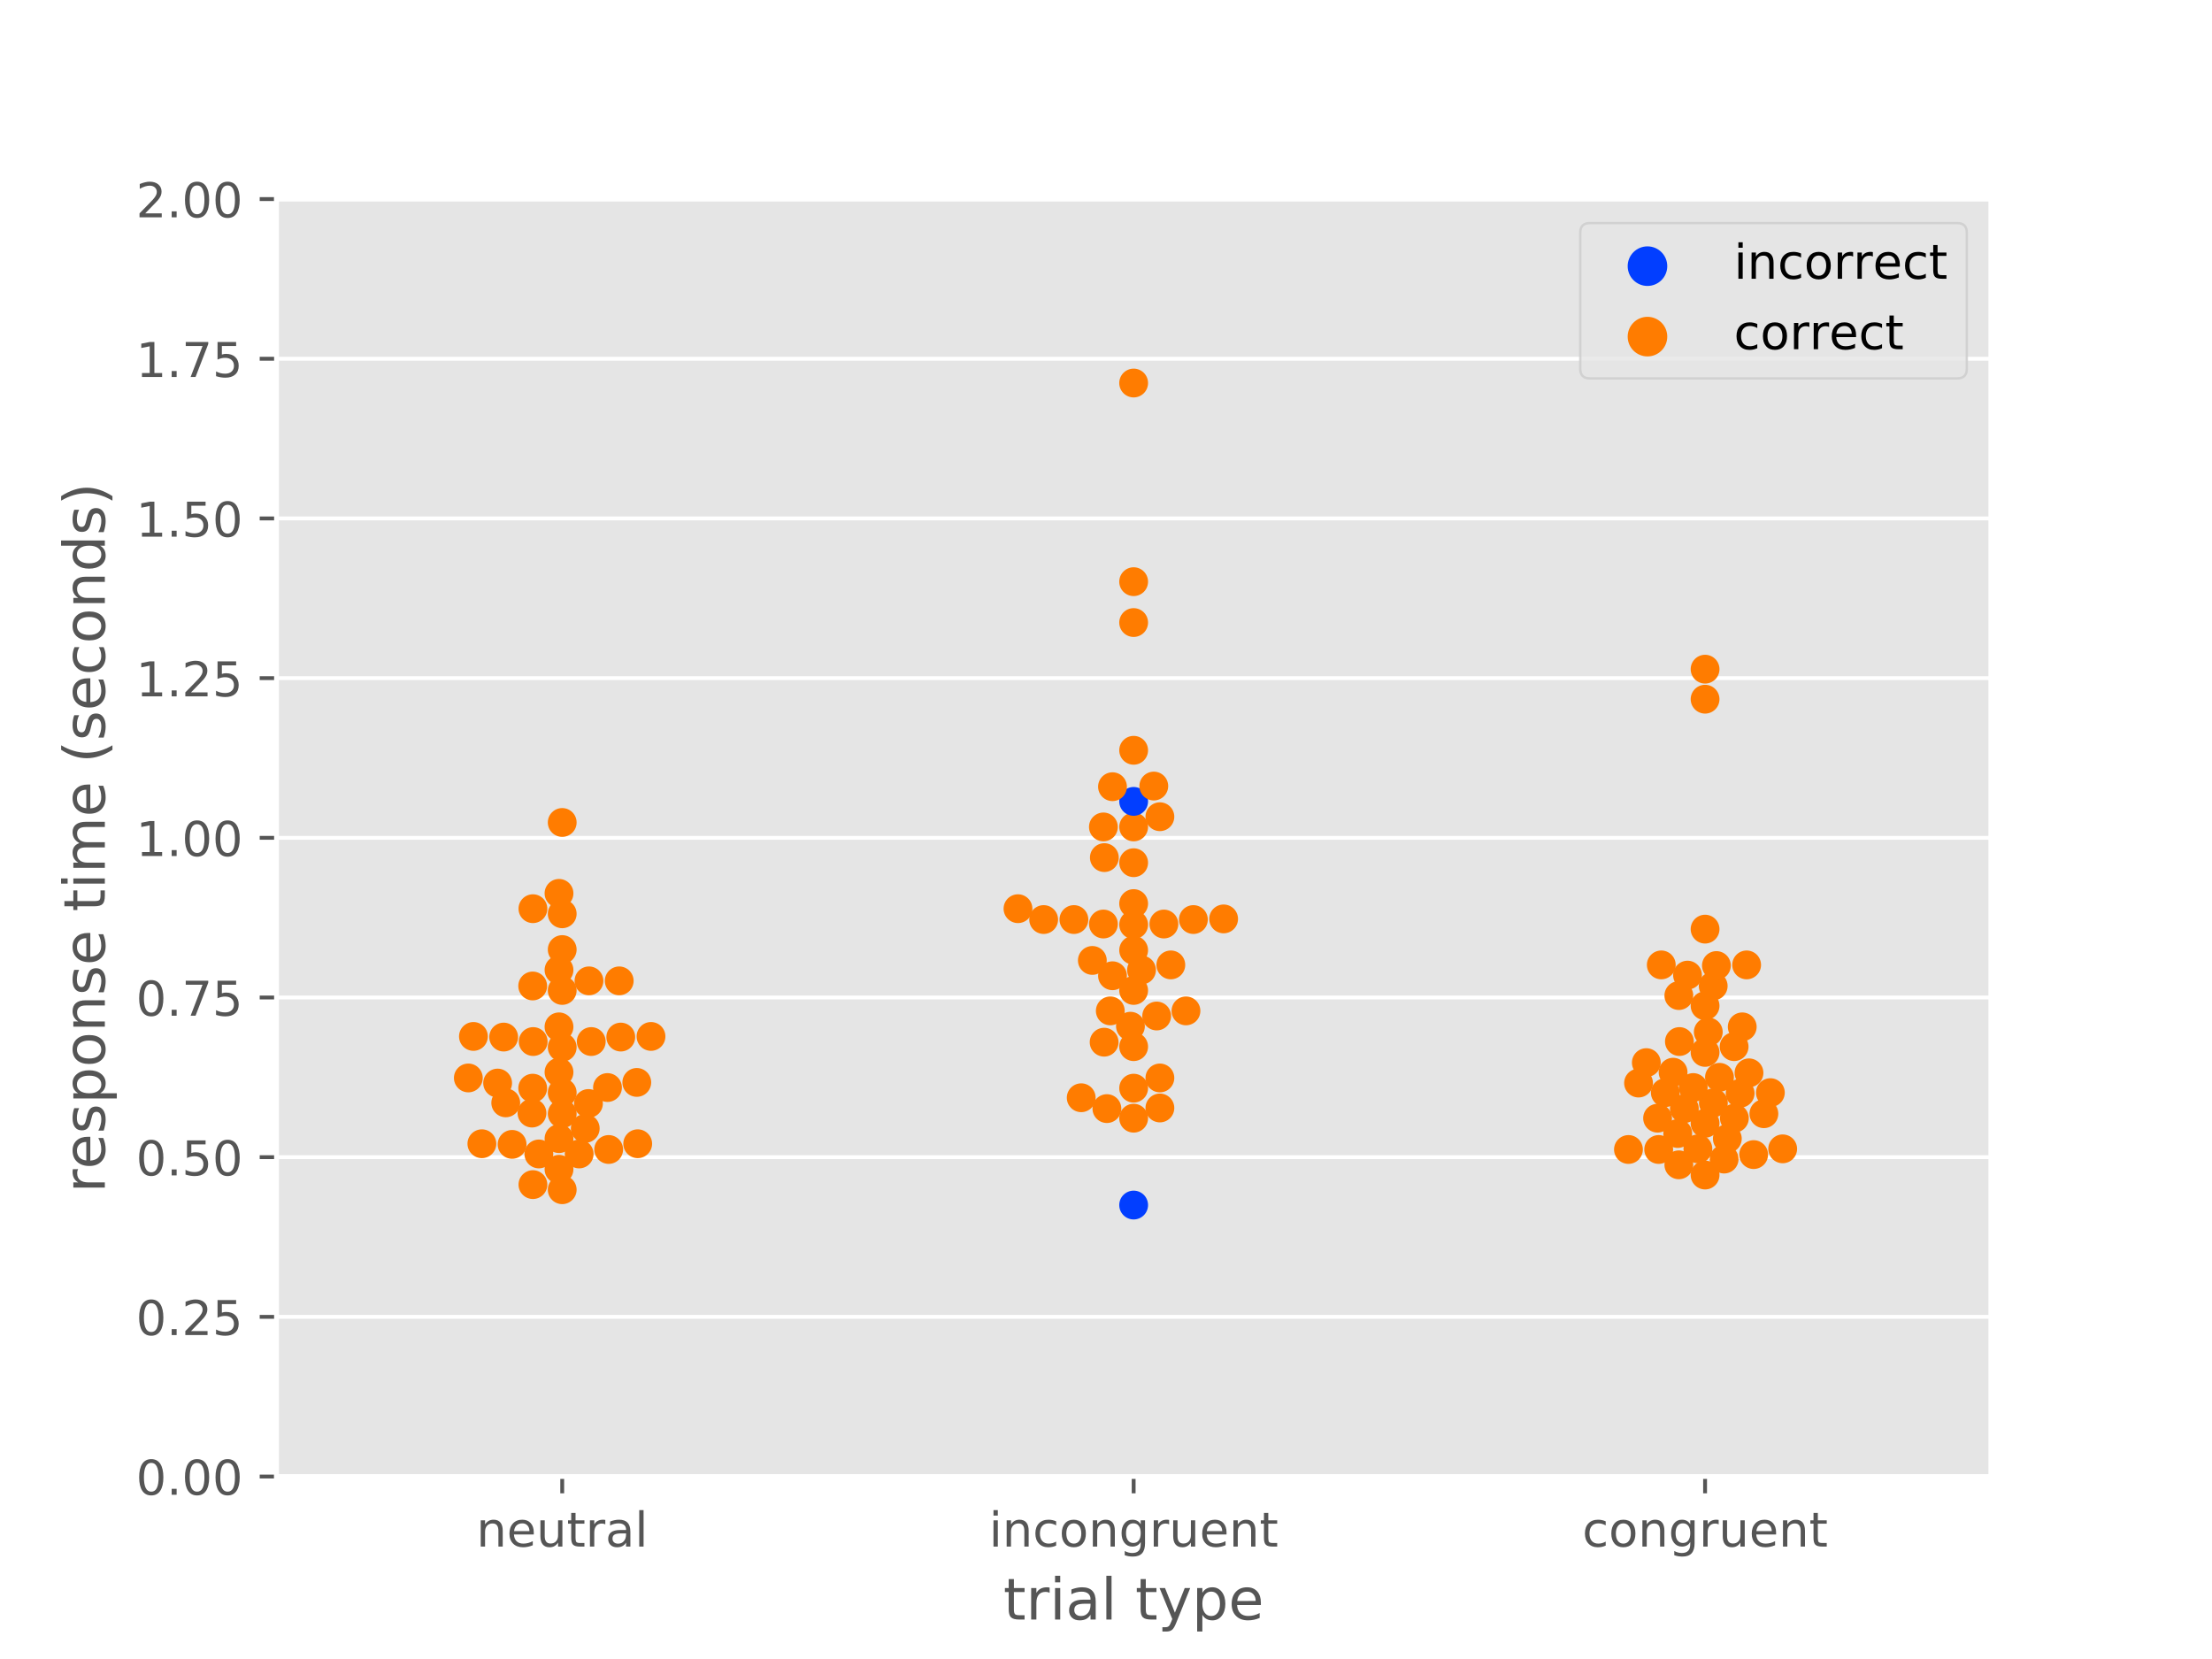 <?xml version="1.0" encoding="utf-8" standalone="no"?>
<!DOCTYPE svg PUBLIC "-//W3C//DTD SVG 1.1//EN"
  "http://www.w3.org/Graphics/SVG/1.1/DTD/svg11.dtd">
<!-- Created with matplotlib (https://matplotlib.org/) -->
<svg height="345.6pt" version="1.1" viewBox="0 0 460.8 345.6" width="460.8pt" xmlns="http://www.w3.org/2000/svg" xmlns:xlink="http://www.w3.org/1999/xlink">
 <defs>
  <style type="text/css">
*{stroke-linecap:butt;stroke-linejoin:round;}
  </style>
 </defs>
 <g id="figure_1">
  <g id="patch_1">
   <path d="M 0 345.6 
L 460.8 345.6 
L 460.8 0 
L 0 0 
z
" style="fill:#ffffff;"/>
  </g>
  <g id="axes_1">
   <g id="patch_2">
    <path d="M 57.6 307.584 
L 414.72 307.584 
L 414.72 41.472 
L 57.6 41.472 
z
" style="fill:#e5e5e5;"/>
   </g>
   <g id="matplotlib.axis_1">
    <g id="xtick_1">
     <g id="line2d_1">
      <defs>
       <path d="M 0 0 
L 0 3.5 
" id="mdfdc41e3e6" style="stroke:#555555;stroke-width:0.8;"/>
      </defs>
      <g>
       <use style="fill:#555555;stroke:#555555;stroke-width:0.8;" x="117.12" xlink:href="#mdfdc41e3e6" y="307.584"/>
      </g>
     </g>
     <g id="text_1">
      <!-- neutral -->
      <defs>
       <path d="M 54.891 33.016 
L 54.891 0 
L 45.906 0 
L 45.906 32.719 
Q 45.906 40.484 42.875 44.328 
Q 39.844 48.188 33.797 48.188 
Q 26.516 48.188 22.312 43.547 
Q 18.109 38.922 18.109 30.906 
L 18.109 0 
L 9.078 0 
L 9.078 54.688 
L 18.109 54.688 
L 18.109 46.188 
Q 21.344 51.125 25.703 53.562 
Q 30.078 56 35.797 56 
Q 45.219 56 50.047 50.172 
Q 54.891 44.344 54.891 33.016 
z
" id="DejaVuSans-110"/>
       <path d="M 56.203 29.594 
L 56.203 25.203 
L 14.891 25.203 
Q 15.484 15.922 20.484 11.062 
Q 25.484 6.203 34.422 6.203 
Q 39.594 6.203 44.453 7.469 
Q 49.312 8.734 54.109 11.281 
L 54.109 2.781 
Q 49.266 0.734 44.188 -0.344 
Q 39.109 -1.422 33.891 -1.422 
Q 20.797 -1.422 13.156 6.188 
Q 5.516 13.812 5.516 26.812 
Q 5.516 40.234 12.766 48.109 
Q 20.016 56 32.328 56 
Q 43.359 56 49.781 48.891 
Q 56.203 41.797 56.203 29.594 
z
M 47.219 32.234 
Q 47.125 39.594 43.094 43.984 
Q 39.062 48.391 32.422 48.391 
Q 24.906 48.391 20.391 44.141 
Q 15.875 39.891 15.188 32.172 
z
" id="DejaVuSans-101"/>
       <path d="M 8.5 21.578 
L 8.5 54.688 
L 17.484 54.688 
L 17.484 21.922 
Q 17.484 14.156 20.5 10.266 
Q 23.531 6.391 29.594 6.391 
Q 36.859 6.391 41.078 11.031 
Q 45.312 15.672 45.312 23.688 
L 45.312 54.688 
L 54.297 54.688 
L 54.297 0 
L 45.312 0 
L 45.312 8.406 
Q 42.047 3.422 37.719 1 
Q 33.406 -1.422 27.688 -1.422 
Q 18.266 -1.422 13.375 4.438 
Q 8.5 10.297 8.5 21.578 
z
M 31.109 56 
z
" id="DejaVuSans-117"/>
       <path d="M 18.312 70.219 
L 18.312 54.688 
L 36.812 54.688 
L 36.812 47.703 
L 18.312 47.703 
L 18.312 18.016 
Q 18.312 11.328 20.141 9.422 
Q 21.969 7.516 27.594 7.516 
L 36.812 7.516 
L 36.812 0 
L 27.594 0 
Q 17.188 0 13.234 3.875 
Q 9.281 7.766 9.281 18.016 
L 9.281 47.703 
L 2.688 47.703 
L 2.688 54.688 
L 9.281 54.688 
L 9.281 70.219 
z
" id="DejaVuSans-116"/>
       <path d="M 41.109 46.297 
Q 39.594 47.172 37.812 47.578 
Q 36.031 48 33.891 48 
Q 26.266 48 22.188 43.047 
Q 18.109 38.094 18.109 28.812 
L 18.109 0 
L 9.078 0 
L 9.078 54.688 
L 18.109 54.688 
L 18.109 46.188 
Q 20.953 51.172 25.484 53.578 
Q 30.031 56 36.531 56 
Q 37.453 56 38.578 55.875 
Q 39.703 55.766 41.062 55.516 
z
" id="DejaVuSans-114"/>
       <path d="M 34.281 27.484 
Q 23.391 27.484 19.188 25 
Q 14.984 22.516 14.984 16.5 
Q 14.984 11.719 18.141 8.906 
Q 21.297 6.109 26.703 6.109 
Q 34.188 6.109 38.703 11.406 
Q 43.219 16.703 43.219 25.484 
L 43.219 27.484 
z
M 52.203 31.203 
L 52.203 0 
L 43.219 0 
L 43.219 8.297 
Q 40.141 3.328 35.547 0.953 
Q 30.953 -1.422 24.312 -1.422 
Q 15.922 -1.422 10.953 3.297 
Q 6 8.016 6 15.922 
Q 6 25.141 12.172 29.828 
Q 18.359 34.516 30.609 34.516 
L 43.219 34.516 
L 43.219 35.406 
Q 43.219 41.609 39.141 45 
Q 35.062 48.391 27.688 48.391 
Q 23 48.391 18.547 47.266 
Q 14.109 46.141 10.016 43.891 
L 10.016 52.203 
Q 14.938 54.109 19.578 55.047 
Q 24.219 56 28.609 56 
Q 40.484 56 46.344 49.844 
Q 52.203 43.703 52.203 31.203 
z
" id="DejaVuSans-97"/>
       <path d="M 9.422 75.984 
L 18.406 75.984 
L 18.406 0 
L 9.422 0 
z
" id="DejaVuSans-108"/>
      </defs>
      <g style="fill:#555555;" transform="translate(99.237 322.182)scale(0.1 -0.1)">
       <use xlink:href="#DejaVuSans-110"/>
       <use x="63.379" xlink:href="#DejaVuSans-101"/>
       <use x="124.902" xlink:href="#DejaVuSans-117"/>
       <use x="188.281" xlink:href="#DejaVuSans-116"/>
       <use x="227.49" xlink:href="#DejaVuSans-114"/>
       <use x="268.604" xlink:href="#DejaVuSans-97"/>
       <use x="329.883" xlink:href="#DejaVuSans-108"/>
      </g>
     </g>
    </g>
    <g id="xtick_2">
     <g id="line2d_2">
      <g>
       <use style="fill:#555555;stroke:#555555;stroke-width:0.8;" x="236.16" xlink:href="#mdfdc41e3e6" y="307.584"/>
      </g>
     </g>
     <g id="text_2">
      <!-- incongruent -->
      <defs>
       <path d="M 9.422 54.688 
L 18.406 54.688 
L 18.406 0 
L 9.422 0 
z
M 9.422 75.984 
L 18.406 75.984 
L 18.406 64.594 
L 9.422 64.594 
z
" id="DejaVuSans-105"/>
       <path d="M 48.781 52.594 
L 48.781 44.188 
Q 44.969 46.297 41.141 47.344 
Q 37.312 48.391 33.406 48.391 
Q 24.656 48.391 19.812 42.844 
Q 14.984 37.312 14.984 27.297 
Q 14.984 17.281 19.812 11.734 
Q 24.656 6.203 33.406 6.203 
Q 37.312 6.203 41.141 7.25 
Q 44.969 8.297 48.781 10.406 
L 48.781 2.094 
Q 45.016 0.344 40.984 -0.531 
Q 36.969 -1.422 32.422 -1.422 
Q 20.062 -1.422 12.781 6.344 
Q 5.516 14.109 5.516 27.297 
Q 5.516 40.672 12.859 48.328 
Q 20.219 56 33.016 56 
Q 37.156 56 41.109 55.141 
Q 45.062 54.297 48.781 52.594 
z
" id="DejaVuSans-99"/>
       <path d="M 30.609 48.391 
Q 23.391 48.391 19.188 42.75 
Q 14.984 37.109 14.984 27.297 
Q 14.984 17.484 19.156 11.844 
Q 23.344 6.203 30.609 6.203 
Q 37.797 6.203 41.984 11.859 
Q 46.188 17.531 46.188 27.297 
Q 46.188 37.016 41.984 42.703 
Q 37.797 48.391 30.609 48.391 
z
M 30.609 56 
Q 42.328 56 49.016 48.375 
Q 55.719 40.766 55.719 27.297 
Q 55.719 13.875 49.016 6.219 
Q 42.328 -1.422 30.609 -1.422 
Q 18.844 -1.422 12.172 6.219 
Q 5.516 13.875 5.516 27.297 
Q 5.516 40.766 12.172 48.375 
Q 18.844 56 30.609 56 
z
" id="DejaVuSans-111"/>
       <path d="M 45.406 27.984 
Q 45.406 37.75 41.375 43.109 
Q 37.359 48.484 30.078 48.484 
Q 22.859 48.484 18.828 43.109 
Q 14.797 37.75 14.797 27.984 
Q 14.797 18.266 18.828 12.891 
Q 22.859 7.516 30.078 7.516 
Q 37.359 7.516 41.375 12.891 
Q 45.406 18.266 45.406 27.984 
z
M 54.391 6.781 
Q 54.391 -7.172 48.188 -13.984 
Q 42 -20.797 29.203 -20.797 
Q 24.469 -20.797 20.266 -20.094 
Q 16.062 -19.391 12.109 -17.922 
L 12.109 -9.188 
Q 16.062 -11.328 19.922 -12.344 
Q 23.781 -13.375 27.781 -13.375 
Q 36.625 -13.375 41.016 -8.766 
Q 45.406 -4.156 45.406 5.172 
L 45.406 9.625 
Q 42.625 4.781 38.281 2.391 
Q 33.938 0 27.875 0 
Q 17.828 0 11.672 7.656 
Q 5.516 15.328 5.516 27.984 
Q 5.516 40.672 11.672 48.328 
Q 17.828 56 27.875 56 
Q 33.938 56 38.281 53.609 
Q 42.625 51.219 45.406 46.391 
L 45.406 54.688 
L 54.391 54.688 
z
" id="DejaVuSans-103"/>
      </defs>
      <g style="fill:#555555;" transform="translate(206.021 322.182)scale(0.1 -0.1)">
       <use xlink:href="#DejaVuSans-105"/>
       <use x="27.783" xlink:href="#DejaVuSans-110"/>
       <use x="91.162" xlink:href="#DejaVuSans-99"/>
       <use x="146.143" xlink:href="#DejaVuSans-111"/>
       <use x="207.324" xlink:href="#DejaVuSans-110"/>
       <use x="270.703" xlink:href="#DejaVuSans-103"/>
       <use x="334.18" xlink:href="#DejaVuSans-114"/>
       <use x="375.293" xlink:href="#DejaVuSans-117"/>
       <use x="438.672" xlink:href="#DejaVuSans-101"/>
       <use x="500.195" xlink:href="#DejaVuSans-110"/>
       <use x="563.574" xlink:href="#DejaVuSans-116"/>
      </g>
     </g>
    </g>
    <g id="xtick_3">
     <g id="line2d_3">
      <g>
       <use style="fill:#555555;stroke:#555555;stroke-width:0.8;" x="355.2" xlink:href="#mdfdc41e3e6" y="307.584"/>
      </g>
     </g>
     <g id="text_3">
      <!-- congruent -->
      <g style="fill:#555555;" transform="translate(329.619 322.182)scale(0.1 -0.1)">
       <use xlink:href="#DejaVuSans-99"/>
       <use x="54.98" xlink:href="#DejaVuSans-111"/>
       <use x="116.162" xlink:href="#DejaVuSans-110"/>
       <use x="179.541" xlink:href="#DejaVuSans-103"/>
       <use x="243.018" xlink:href="#DejaVuSans-114"/>
       <use x="284.131" xlink:href="#DejaVuSans-117"/>
       <use x="347.51" xlink:href="#DejaVuSans-101"/>
       <use x="409.033" xlink:href="#DejaVuSans-110"/>
       <use x="472.412" xlink:href="#DejaVuSans-116"/>
      </g>
     </g>
    </g>
    <g id="text_4">
     <!-- trial type -->
     <defs>
      <path id="DejaVuSans-32"/>
      <path d="M 32.172 -5.078 
Q 28.375 -14.844 24.75 -17.812 
Q 21.141 -20.797 15.094 -20.797 
L 7.906 -20.797 
L 7.906 -13.281 
L 13.188 -13.281 
Q 16.891 -13.281 18.938 -11.516 
Q 21 -9.766 23.484 -3.219 
L 25.094 0.875 
L 2.984 54.688 
L 12.5 54.688 
L 29.594 11.922 
L 46.688 54.688 
L 56.203 54.688 
z
" id="DejaVuSans-121"/>
      <path d="M 18.109 8.203 
L 18.109 -20.797 
L 9.078 -20.797 
L 9.078 54.688 
L 18.109 54.688 
L 18.109 46.391 
Q 20.953 51.266 25.266 53.625 
Q 29.594 56 35.594 56 
Q 45.562 56 51.781 48.094 
Q 58.016 40.188 58.016 27.297 
Q 58.016 14.406 51.781 6.484 
Q 45.562 -1.422 35.594 -1.422 
Q 29.594 -1.422 25.266 0.953 
Q 20.953 3.328 18.109 8.203 
z
M 48.688 27.297 
Q 48.688 37.203 44.609 42.844 
Q 40.531 48.484 33.406 48.484 
Q 26.266 48.484 22.188 42.844 
Q 18.109 37.203 18.109 27.297 
Q 18.109 17.391 22.188 11.75 
Q 26.266 6.109 33.406 6.109 
Q 40.531 6.109 44.609 11.75 
Q 48.688 17.391 48.688 27.297 
z
" id="DejaVuSans-112"/>
     </defs>
     <g style="fill:#555555;" transform="translate(209.019 337.38)scale(0.12 -0.12)">
      <use xlink:href="#DejaVuSans-116"/>
      <use x="39.209" xlink:href="#DejaVuSans-114"/>
      <use x="80.322" xlink:href="#DejaVuSans-105"/>
      <use x="108.105" xlink:href="#DejaVuSans-97"/>
      <use x="169.385" xlink:href="#DejaVuSans-108"/>
      <use x="197.168" xlink:href="#DejaVuSans-32"/>
      <use x="228.955" xlink:href="#DejaVuSans-116"/>
      <use x="268.164" xlink:href="#DejaVuSans-121"/>
      <use x="327.344" xlink:href="#DejaVuSans-112"/>
      <use x="390.82" xlink:href="#DejaVuSans-101"/>
     </g>
    </g>
   </g>
   <g id="matplotlib.axis_2">
    <g id="ytick_1">
     <g id="line2d_4">
      <path clip-path="url(#pe35807ce64)" d="M 57.6 307.584 
L 414.72 307.584 
" style="fill:none;stroke:#ffffff;stroke-linecap:square;stroke-width:0.8;"/>
     </g>
     <g id="line2d_5">
      <defs>
       <path d="M 0 0 
L -3.5 0 
" id="mf338bd8362" style="stroke:#555555;stroke-width:0.8;"/>
      </defs>
      <g>
       <use style="fill:#555555;stroke:#555555;stroke-width:0.8;" x="57.6" xlink:href="#mf338bd8362" y="307.584"/>
      </g>
     </g>
     <g id="text_5">
      <!-- 0.00 -->
      <defs>
       <path d="M 31.781 66.406 
Q 24.172 66.406 20.328 58.906 
Q 16.5 51.422 16.5 36.375 
Q 16.5 21.391 20.328 13.891 
Q 24.172 6.391 31.781 6.391 
Q 39.453 6.391 43.281 13.891 
Q 47.125 21.391 47.125 36.375 
Q 47.125 51.422 43.281 58.906 
Q 39.453 66.406 31.781 66.406 
z
M 31.781 74.219 
Q 44.047 74.219 50.516 64.516 
Q 56.984 54.828 56.984 36.375 
Q 56.984 17.969 50.516 8.266 
Q 44.047 -1.422 31.781 -1.422 
Q 19.531 -1.422 13.062 8.266 
Q 6.594 17.969 6.594 36.375 
Q 6.594 54.828 13.062 64.516 
Q 19.531 74.219 31.781 74.219 
z
" id="DejaVuSans-48"/>
       <path d="M 10.688 12.406 
L 21 12.406 
L 21 0 
L 10.688 0 
z
" id="DejaVuSans-46"/>
      </defs>
      <g style="fill:#555555;" transform="translate(28.334 311.383)scale(0.1 -0.1)">
       <use xlink:href="#DejaVuSans-48"/>
       <use x="63.623" xlink:href="#DejaVuSans-46"/>
       <use x="95.41" xlink:href="#DejaVuSans-48"/>
       <use x="159.033" xlink:href="#DejaVuSans-48"/>
      </g>
     </g>
    </g>
    <g id="ytick_2">
     <g id="line2d_6">
      <path clip-path="url(#pe35807ce64)" d="M 57.6 274.32 
L 414.72 274.32 
" style="fill:none;stroke:#ffffff;stroke-linecap:square;stroke-width:0.8;"/>
     </g>
     <g id="line2d_7">
      <g>
       <use style="fill:#555555;stroke:#555555;stroke-width:0.8;" x="57.6" xlink:href="#mf338bd8362" y="274.32"/>
      </g>
     </g>
     <g id="text_6">
      <!-- 0.25 -->
      <defs>
       <path d="M 19.188 8.297 
L 53.609 8.297 
L 53.609 0 
L 7.328 0 
L 7.328 8.297 
Q 12.938 14.109 22.625 23.891 
Q 32.328 33.688 34.812 36.531 
Q 39.547 41.844 41.422 45.531 
Q 43.312 49.219 43.312 52.781 
Q 43.312 58.594 39.234 62.25 
Q 35.156 65.922 28.609 65.922 
Q 23.969 65.922 18.812 64.312 
Q 13.672 62.703 7.812 59.422 
L 7.812 69.391 
Q 13.766 71.781 18.938 73 
Q 24.125 74.219 28.422 74.219 
Q 39.75 74.219 46.484 68.547 
Q 53.219 62.891 53.219 53.422 
Q 53.219 48.922 51.531 44.891 
Q 49.859 40.875 45.406 35.406 
Q 44.188 33.984 37.641 27.219 
Q 31.109 20.453 19.188 8.297 
z
" id="DejaVuSans-50"/>
       <path d="M 10.797 72.906 
L 49.516 72.906 
L 49.516 64.594 
L 19.828 64.594 
L 19.828 46.734 
Q 21.969 47.469 24.109 47.828 
Q 26.266 48.188 28.422 48.188 
Q 40.625 48.188 47.75 41.5 
Q 54.891 34.812 54.891 23.391 
Q 54.891 11.625 47.562 5.094 
Q 40.234 -1.422 26.906 -1.422 
Q 22.312 -1.422 17.547 -0.641 
Q 12.797 0.141 7.719 1.703 
L 7.719 11.625 
Q 12.109 9.234 16.797 8.062 
Q 21.484 6.891 26.703 6.891 
Q 35.156 6.891 40.078 11.328 
Q 45.016 15.766 45.016 23.391 
Q 45.016 31 40.078 35.438 
Q 35.156 39.891 26.703 39.891 
Q 22.75 39.891 18.812 39.016 
Q 14.891 38.141 10.797 36.281 
z
" id="DejaVuSans-53"/>
      </defs>
      <g style="fill:#555555;" transform="translate(28.334 278.119)scale(0.1 -0.1)">
       <use xlink:href="#DejaVuSans-48"/>
       <use x="63.623" xlink:href="#DejaVuSans-46"/>
       <use x="95.41" xlink:href="#DejaVuSans-50"/>
       <use x="159.033" xlink:href="#DejaVuSans-53"/>
      </g>
     </g>
    </g>
    <g id="ytick_3">
     <g id="line2d_8">
      <path clip-path="url(#pe35807ce64)" d="M 57.6 241.056 
L 414.72 241.056 
" style="fill:none;stroke:#ffffff;stroke-linecap:square;stroke-width:0.8;"/>
     </g>
     <g id="line2d_9">
      <g>
       <use style="fill:#555555;stroke:#555555;stroke-width:0.8;" x="57.6" xlink:href="#mf338bd8362" y="241.056"/>
      </g>
     </g>
     <g id="text_7">
      <!-- 0.50 -->
      <g style="fill:#555555;" transform="translate(28.334 244.855)scale(0.1 -0.1)">
       <use xlink:href="#DejaVuSans-48"/>
       <use x="63.623" xlink:href="#DejaVuSans-46"/>
       <use x="95.41" xlink:href="#DejaVuSans-53"/>
       <use x="159.033" xlink:href="#DejaVuSans-48"/>
      </g>
     </g>
    </g>
    <g id="ytick_4">
     <g id="line2d_10">
      <path clip-path="url(#pe35807ce64)" d="M 57.6 207.792 
L 414.72 207.792 
" style="fill:none;stroke:#ffffff;stroke-linecap:square;stroke-width:0.8;"/>
     </g>
     <g id="line2d_11">
      <g>
       <use style="fill:#555555;stroke:#555555;stroke-width:0.8;" x="57.6" xlink:href="#mf338bd8362" y="207.792"/>
      </g>
     </g>
     <g id="text_8">
      <!-- 0.75 -->
      <defs>
       <path d="M 8.203 72.906 
L 55.078 72.906 
L 55.078 68.703 
L 28.609 0 
L 18.312 0 
L 43.219 64.594 
L 8.203 64.594 
z
" id="DejaVuSans-55"/>
      </defs>
      <g style="fill:#555555;" transform="translate(28.334 211.591)scale(0.1 -0.1)">
       <use xlink:href="#DejaVuSans-48"/>
       <use x="63.623" xlink:href="#DejaVuSans-46"/>
       <use x="95.41" xlink:href="#DejaVuSans-55"/>
       <use x="159.033" xlink:href="#DejaVuSans-53"/>
      </g>
     </g>
    </g>
    <g id="ytick_5">
     <g id="line2d_12">
      <path clip-path="url(#pe35807ce64)" d="M 57.6 174.528 
L 414.72 174.528 
" style="fill:none;stroke:#ffffff;stroke-linecap:square;stroke-width:0.8;"/>
     </g>
     <g id="line2d_13">
      <g>
       <use style="fill:#555555;stroke:#555555;stroke-width:0.8;" x="57.6" xlink:href="#mf338bd8362" y="174.528"/>
      </g>
     </g>
     <g id="text_9">
      <!-- 1.00 -->
      <defs>
       <path d="M 12.406 8.297 
L 28.516 8.297 
L 28.516 63.922 
L 10.984 60.406 
L 10.984 69.391 
L 28.422 72.906 
L 38.281 72.906 
L 38.281 8.297 
L 54.391 8.297 
L 54.391 0 
L 12.406 0 
z
" id="DejaVuSans-49"/>
      </defs>
      <g style="fill:#555555;" transform="translate(28.334 178.327)scale(0.1 -0.1)">
       <use xlink:href="#DejaVuSans-49"/>
       <use x="63.623" xlink:href="#DejaVuSans-46"/>
       <use x="95.41" xlink:href="#DejaVuSans-48"/>
       <use x="159.033" xlink:href="#DejaVuSans-48"/>
      </g>
     </g>
    </g>
    <g id="ytick_6">
     <g id="line2d_14">
      <path clip-path="url(#pe35807ce64)" d="M 57.6 141.264 
L 414.72 141.264 
" style="fill:none;stroke:#ffffff;stroke-linecap:square;stroke-width:0.8;"/>
     </g>
     <g id="line2d_15">
      <g>
       <use style="fill:#555555;stroke:#555555;stroke-width:0.8;" x="57.6" xlink:href="#mf338bd8362" y="141.264"/>
      </g>
     </g>
     <g id="text_10">
      <!-- 1.25 -->
      <g style="fill:#555555;" transform="translate(28.334 145.063)scale(0.1 -0.1)">
       <use xlink:href="#DejaVuSans-49"/>
       <use x="63.623" xlink:href="#DejaVuSans-46"/>
       <use x="95.41" xlink:href="#DejaVuSans-50"/>
       <use x="159.033" xlink:href="#DejaVuSans-53"/>
      </g>
     </g>
    </g>
    <g id="ytick_7">
     <g id="line2d_16">
      <path clip-path="url(#pe35807ce64)" d="M 57.6 108 
L 414.72 108 
" style="fill:none;stroke:#ffffff;stroke-linecap:square;stroke-width:0.8;"/>
     </g>
     <g id="line2d_17">
      <g>
       <use style="fill:#555555;stroke:#555555;stroke-width:0.8;" x="57.6" xlink:href="#mf338bd8362" y="108"/>
      </g>
     </g>
     <g id="text_11">
      <!-- 1.50 -->
      <g style="fill:#555555;" transform="translate(28.334 111.799)scale(0.1 -0.1)">
       <use xlink:href="#DejaVuSans-49"/>
       <use x="63.623" xlink:href="#DejaVuSans-46"/>
       <use x="95.41" xlink:href="#DejaVuSans-53"/>
       <use x="159.033" xlink:href="#DejaVuSans-48"/>
      </g>
     </g>
    </g>
    <g id="ytick_8">
     <g id="line2d_18">
      <path clip-path="url(#pe35807ce64)" d="M 57.6 74.736 
L 414.72 74.736 
" style="fill:none;stroke:#ffffff;stroke-linecap:square;stroke-width:0.8;"/>
     </g>
     <g id="line2d_19">
      <g>
       <use style="fill:#555555;stroke:#555555;stroke-width:0.8;" x="57.6" xlink:href="#mf338bd8362" y="74.736"/>
      </g>
     </g>
     <g id="text_12">
      <!-- 1.75 -->
      <g style="fill:#555555;" transform="translate(28.334 78.535)scale(0.1 -0.1)">
       <use xlink:href="#DejaVuSans-49"/>
       <use x="63.623" xlink:href="#DejaVuSans-46"/>
       <use x="95.41" xlink:href="#DejaVuSans-55"/>
       <use x="159.033" xlink:href="#DejaVuSans-53"/>
      </g>
     </g>
    </g>
    <g id="ytick_9">
     <g id="line2d_20">
      <path clip-path="url(#pe35807ce64)" d="M 57.6 41.472 
L 414.72 41.472 
" style="fill:none;stroke:#ffffff;stroke-linecap:square;stroke-width:0.8;"/>
     </g>
     <g id="line2d_21">
      <g>
       <use style="fill:#555555;stroke:#555555;stroke-width:0.8;" x="57.6" xlink:href="#mf338bd8362" y="41.472"/>
      </g>
     </g>
     <g id="text_13">
      <!-- 2.00 -->
      <g style="fill:#555555;" transform="translate(28.334 45.271)scale(0.1 -0.1)">
       <use xlink:href="#DejaVuSans-50"/>
       <use x="63.623" xlink:href="#DejaVuSans-46"/>
       <use x="95.41" xlink:href="#DejaVuSans-48"/>
       <use x="159.033" xlink:href="#DejaVuSans-48"/>
      </g>
     </g>
    </g>
    <g id="text_14">
     <!-- response time (seconds) -->
     <defs>
      <path d="M 44.281 53.078 
L 44.281 44.578 
Q 40.484 46.531 36.375 47.5 
Q 32.281 48.484 27.875 48.484 
Q 21.188 48.484 17.844 46.438 
Q 14.5 44.391 14.5 40.281 
Q 14.5 37.156 16.891 35.375 
Q 19.281 33.594 26.516 31.984 
L 29.594 31.297 
Q 39.156 29.25 43.188 25.516 
Q 47.219 21.781 47.219 15.094 
Q 47.219 7.469 41.188 3.016 
Q 35.156 -1.422 24.609 -1.422 
Q 20.219 -1.422 15.453 -0.562 
Q 10.688 0.297 5.422 2 
L 5.422 11.281 
Q 10.406 8.688 15.234 7.391 
Q 20.062 6.109 24.812 6.109 
Q 31.156 6.109 34.562 8.281 
Q 37.984 10.453 37.984 14.406 
Q 37.984 18.062 35.516 20.016 
Q 33.062 21.969 24.703 23.781 
L 21.578 24.516 
Q 13.234 26.266 9.516 29.906 
Q 5.812 33.547 5.812 39.891 
Q 5.812 47.609 11.281 51.797 
Q 16.75 56 26.812 56 
Q 31.781 56 36.172 55.266 
Q 40.578 54.547 44.281 53.078 
z
" id="DejaVuSans-115"/>
      <path d="M 52 44.188 
Q 55.375 50.25 60.062 53.125 
Q 64.75 56 71.094 56 
Q 79.641 56 84.281 50.016 
Q 88.922 44.047 88.922 33.016 
L 88.922 0 
L 79.891 0 
L 79.891 32.719 
Q 79.891 40.578 77.094 44.375 
Q 74.312 48.188 68.609 48.188 
Q 61.625 48.188 57.562 43.547 
Q 53.516 38.922 53.516 30.906 
L 53.516 0 
L 44.484 0 
L 44.484 32.719 
Q 44.484 40.625 41.703 44.406 
Q 38.922 48.188 33.109 48.188 
Q 26.219 48.188 22.156 43.531 
Q 18.109 38.875 18.109 30.906 
L 18.109 0 
L 9.078 0 
L 9.078 54.688 
L 18.109 54.688 
L 18.109 46.188 
Q 21.188 51.219 25.484 53.609 
Q 29.781 56 35.688 56 
Q 41.656 56 45.828 52.969 
Q 50 49.953 52 44.188 
z
" id="DejaVuSans-109"/>
      <path d="M 31 75.875 
Q 24.469 64.656 21.281 53.656 
Q 18.109 42.672 18.109 31.391 
Q 18.109 20.125 21.312 9.062 
Q 24.516 -2 31 -13.188 
L 23.188 -13.188 
Q 15.875 -1.703 12.234 9.375 
Q 8.594 20.453 8.594 31.391 
Q 8.594 42.281 12.203 53.312 
Q 15.828 64.359 23.188 75.875 
z
" id="DejaVuSans-40"/>
      <path d="M 45.406 46.391 
L 45.406 75.984 
L 54.391 75.984 
L 54.391 0 
L 45.406 0 
L 45.406 8.203 
Q 42.578 3.328 38.25 0.953 
Q 33.938 -1.422 27.875 -1.422 
Q 17.969 -1.422 11.734 6.484 
Q 5.516 14.406 5.516 27.297 
Q 5.516 40.188 11.734 48.094 
Q 17.969 56 27.875 56 
Q 33.938 56 38.25 53.625 
Q 42.578 51.266 45.406 46.391 
z
M 14.797 27.297 
Q 14.797 17.391 18.875 11.75 
Q 22.953 6.109 30.078 6.109 
Q 37.203 6.109 41.297 11.75 
Q 45.406 17.391 45.406 27.297 
Q 45.406 37.203 41.297 42.844 
Q 37.203 48.484 30.078 48.484 
Q 22.953 48.484 18.875 42.844 
Q 14.797 37.203 14.797 27.297 
z
" id="DejaVuSans-100"/>
      <path d="M 8.016 75.875 
L 15.828 75.875 
Q 23.141 64.359 26.781 53.312 
Q 30.422 42.281 30.422 31.391 
Q 30.422 20.453 26.781 9.375 
Q 23.141 -1.703 15.828 -13.188 
L 8.016 -13.188 
Q 14.5 -2 17.703 9.062 
Q 20.906 20.125 20.906 31.391 
Q 20.906 42.672 17.703 53.656 
Q 14.5 64.656 8.016 75.875 
z
" id="DejaVuSans-41"/>
     </defs>
     <g style="fill:#555555;" transform="translate(21.839 248.486)rotate(-90)scale(0.12 -0.12)">
      <use xlink:href="#DejaVuSans-114"/>
      <use x="41.082" xlink:href="#DejaVuSans-101"/>
      <use x="102.605" xlink:href="#DejaVuSans-115"/>
      <use x="154.705" xlink:href="#DejaVuSans-112"/>
      <use x="218.182" xlink:href="#DejaVuSans-111"/>
      <use x="279.363" xlink:href="#DejaVuSans-110"/>
      <use x="342.742" xlink:href="#DejaVuSans-115"/>
      <use x="394.842" xlink:href="#DejaVuSans-101"/>
      <use x="456.365" xlink:href="#DejaVuSans-32"/>
      <use x="488.152" xlink:href="#DejaVuSans-116"/>
      <use x="527.361" xlink:href="#DejaVuSans-105"/>
      <use x="555.145" xlink:href="#DejaVuSans-109"/>
      <use x="652.557" xlink:href="#DejaVuSans-101"/>
      <use x="714.08" xlink:href="#DejaVuSans-32"/>
      <use x="745.867" xlink:href="#DejaVuSans-40"/>
      <use x="784.881" xlink:href="#DejaVuSans-115"/>
      <use x="836.98" xlink:href="#DejaVuSans-101"/>
      <use x="898.504" xlink:href="#DejaVuSans-99"/>
      <use x="953.484" xlink:href="#DejaVuSans-111"/>
      <use x="1014.666" xlink:href="#DejaVuSans-110"/>
      <use x="1078.045" xlink:href="#DejaVuSans-100"/>
      <use x="1141.521" xlink:href="#DejaVuSans-115"/>
      <use x="1193.621" xlink:href="#DejaVuSans-41"/>
     </g>
    </g>
   </g>
   <g id="PathCollection_1"/>
   <g id="PathCollection_2"/>
   <g id="patch_3">
    <path d="M 57.6 307.584 
L 57.6 41.472 
" style="fill:none;stroke:#ffffff;stroke-linecap:square;stroke-linejoin:miter;"/>
   </g>
   <g id="patch_4">
    <path d="M 414.72 307.584 
L 414.72 41.472 
" style="fill:none;stroke:#ffffff;stroke-linecap:square;stroke-linejoin:miter;"/>
   </g>
   <g id="patch_5">
    <path d="M 57.6 307.584 
L 414.72 307.584 
" style="fill:none;stroke:#ffffff;stroke-linecap:square;stroke-linejoin:miter;"/>
   </g>
   <g id="patch_6">
    <path d="M 57.6 41.472 
L 414.72 41.472 
" style="fill:none;stroke:#ffffff;stroke-linecap:square;stroke-linejoin:miter;"/>
   </g>
   <g id="PathCollection_3">
    <defs>
     <path d="M 0 3 
C 0.796 3 1.559 2.684 2.121 2.121 
C 2.684 1.559 3 0.796 3 0 
C 3 -0.796 2.684 -1.559 2.121 -2.121 
C 1.559 -2.684 0.796 -3 0 -3 
C -0.796 -3 -1.559 -2.684 -2.121 -2.121 
C -2.684 -1.559 -3 -0.796 -3 0 
C -3 0.796 -2.684 1.559 -2.121 2.121 
C -1.559 2.684 -0.796 3 0 3 
z
" id="C0_0_5e579a5f9f"/>
    </defs>
    <g clip-path="url(#pe35807ce64)">
     <use style="fill:#ff7c00;" x="117.12" xlink:href="#C0_0_5e579a5f9f" y="247.842"/>
    </g>
    <g clip-path="url(#pe35807ce64)">
     <use style="fill:#ff7c00;" x="111.018" xlink:href="#C0_0_5e579a5f9f" y="246.777"/>
    </g>
    <g clip-path="url(#pe35807ce64)">
     <use style="fill:#ff7c00;" x="116.452" xlink:href="#C0_0_5e579a5f9f" y="243.584"/>
    </g>
    <g clip-path="url(#pe35807ce64)">
     <use style="fill:#ff7c00;" x="120.649" xlink:href="#C0_0_5e579a5f9f" y="240.391"/>
    </g>
    <g clip-path="url(#pe35807ce64)">
     <use style="fill:#ff7c00;" x="112.255" xlink:href="#C0_0_5e579a5f9f" y="240.391"/>
    </g>
    <g clip-path="url(#pe35807ce64)">
     <use style="fill:#ff7c00;" x="126.798" xlink:href="#C0_0_5e579a5f9f" y="239.459"/>
    </g>
    <g clip-path="url(#pe35807ce64)">
     <use style="fill:#ff7c00;" x="106.681" xlink:href="#C0_0_5e579a5f9f" y="238.395"/>
    </g>
    <g clip-path="url(#pe35807ce64)">
     <use style="fill:#ff7c00;" x="132.847" xlink:href="#C0_0_5e579a5f9f" y="238.262"/>
    </g>
    <g clip-path="url(#pe35807ce64)">
     <use style="fill:#ff7c00;" x="100.384" xlink:href="#C0_0_5e579a5f9f" y="238.262"/>
    </g>
    <g clip-path="url(#pe35807ce64)">
     <use style="fill:#ff7c00;" x="116.452" xlink:href="#C0_0_5e579a5f9f" y="237.197"/>
    </g>
    <g clip-path="url(#pe35807ce64)">
     <use style="fill:#ff7c00;" x="121.918" xlink:href="#C0_0_5e579a5f9f" y="235.068"/>
    </g>
    <g clip-path="url(#pe35807ce64)">
     <use style="fill:#ff7c00;" x="117.12" xlink:href="#C0_0_5e579a5f9f" y="232.008"/>
    </g>
    <g clip-path="url(#pe35807ce64)">
     <use style="fill:#ff7c00;" x="110.823" xlink:href="#C0_0_5e579a5f9f" y="231.875"/>
    </g>
    <g clip-path="url(#pe35807ce64)">
     <use style="fill:#ff7c00;" x="122.586" xlink:href="#C0_0_5e579a5f9f" y="229.879"/>
    </g>
    <g clip-path="url(#pe35807ce64)">
     <use style="fill:#ff7c00;" x="105.357" xlink:href="#C0_0_5e579a5f9f" y="229.746"/>
    </g>
    <g clip-path="url(#pe35807ce64)">
     <use style="fill:#ff7c00;" x="117.12" xlink:href="#C0_0_5e579a5f9f" y="227.617"/>
    </g>
    <g clip-path="url(#pe35807ce64)">
     <use style="fill:#ff7c00;" x="110.971" xlink:href="#C0_0_5e579a5f9f" y="226.686"/>
    </g>
    <g clip-path="url(#pe35807ce64)">
     <use style="fill:#ff7c00;" x="126.553" xlink:href="#C0_0_5e579a5f9f" y="226.553"/>
    </g>
    <g clip-path="url(#pe35807ce64)">
     <use style="fill:#ff7c00;" x="103.665" xlink:href="#C0_0_5e579a5f9f" y="225.622"/>
    </g>
    <g clip-path="url(#pe35807ce64)">
     <use style="fill:#ff7c00;" x="132.655" xlink:href="#C0_0_5e579a5f9f" y="225.488"/>
    </g>
    <g clip-path="url(#pe35807ce64)">
     <use style="fill:#ff7c00;" x="97.563" xlink:href="#C0_0_5e579a5f9f" y="224.557"/>
    </g>
    <g clip-path="url(#pe35807ce64)">
     <use style="fill:#ff7c00;" x="116.452" xlink:href="#C0_0_5e579a5f9f" y="223.36"/>
    </g>
    <g clip-path="url(#pe35807ce64)">
     <use style="fill:#ff7c00;" x="117.12" xlink:href="#C0_0_5e579a5f9f" y="218.17"/>
    </g>
    <g clip-path="url(#pe35807ce64)">
     <use style="fill:#ff7c00;" x="111.071" xlink:href="#C0_0_5e579a5f9f" y="216.973"/>
    </g>
    <g clip-path="url(#pe35807ce64)">
     <use style="fill:#ff7c00;" x="123.169" xlink:href="#C0_0_5e579a5f9f" y="216.973"/>
    </g>
    <g clip-path="url(#pe35807ce64)">
     <use style="fill:#ff7c00;" x="104.922" xlink:href="#C0_0_5e579a5f9f" y="216.041"/>
    </g>
    <g clip-path="url(#pe35807ce64)">
     <use style="fill:#ff7c00;" x="129.318" xlink:href="#C0_0_5e579a5f9f" y="216.041"/>
    </g>
    <g clip-path="url(#pe35807ce64)">
     <use style="fill:#ff7c00;" x="98.625" xlink:href="#C0_0_5e579a5f9f" y="215.908"/>
    </g>
    <g clip-path="url(#pe35807ce64)">
     <use style="fill:#ff7c00;" x="135.615" xlink:href="#C0_0_5e579a5f9f" y="215.908"/>
    </g>
    <g clip-path="url(#pe35807ce64)">
     <use style="fill:#ff7c00;" x="116.452" xlink:href="#C0_0_5e579a5f9f" y="213.913"/>
    </g>
    <g clip-path="url(#pe35807ce64)">
     <use style="fill:#ff7c00;" x="117.12" xlink:href="#C0_0_5e579a5f9f" y="206.328"/>
    </g>
    <g clip-path="url(#pe35807ce64)">
     <use style="fill:#ff7c00;" x="110.971" xlink:href="#C0_0_5e579a5f9f" y="205.397"/>
    </g>
    <g clip-path="url(#pe35807ce64)">
     <use style="fill:#ff7c00;" x="122.694" xlink:href="#C0_0_5e579a5f9f" y="204.333"/>
    </g>
    <g clip-path="url(#pe35807ce64)">
     <use style="fill:#ff7c00;" x="128.994" xlink:href="#C0_0_5e579a5f9f" y="204.333"/>
    </g>
    <g clip-path="url(#pe35807ce64)">
     <use style="fill:#ff7c00;" x="116.452" xlink:href="#C0_0_5e579a5f9f" y="202.071"/>
    </g>
    <g clip-path="url(#pe35807ce64)">
     <use style="fill:#ff7c00;" x="117.12" xlink:href="#C0_0_5e579a5f9f" y="197.813"/>
    </g>
    <g clip-path="url(#pe35807ce64)">
     <use style="fill:#ff7c00;" x="117.12" xlink:href="#C0_0_5e579a5f9f" y="190.362"/>
    </g>
    <g clip-path="url(#pe35807ce64)">
     <use style="fill:#ff7c00;" x="111.018" xlink:href="#C0_0_5e579a5f9f" y="189.297"/>
    </g>
    <g clip-path="url(#pe35807ce64)">
     <use style="fill:#ff7c00;" x="116.452" xlink:href="#C0_0_5e579a5f9f" y="186.104"/>
    </g>
    <g clip-path="url(#pe35807ce64)">
     <use style="fill:#ff7c00;" x="117.12" xlink:href="#C0_0_5e579a5f9f" y="171.335"/>
    </g>
   </g>
   <g id="PathCollection_4">
    <defs>
     <path d="M 0 3 
C 0.796 3 1.559 2.684 2.121 2.121 
C 2.684 1.559 3 0.796 3 0 
C 3 -0.796 2.684 -1.559 2.121 -2.121 
C 1.559 -2.684 0.796 -3 0 -3 
C -0.796 -3 -1.559 -2.684 -2.121 -2.121 
C -2.684 -1.559 -3 -0.796 -3 0 
C -3 0.796 -2.684 1.559 -2.121 2.121 
C -1.559 2.684 -0.796 3 0 3 
z
" id="C1_0_80fca666c8"/>
    </defs>
    <g clip-path="url(#pe35807ce64)">
     <use style="fill:#023eff;" x="236.16" xlink:href="#C1_0_80fca666c8" y="251.035"/>
    </g>
    <g clip-path="url(#pe35807ce64)">
     <use style="fill:#ff7c00;" x="236.16" xlink:href="#C1_0_80fca666c8" y="232.94"/>
    </g>
    <g clip-path="url(#pe35807ce64)">
     <use style="fill:#ff7c00;" x="230.586" xlink:href="#C1_0_80fca666c8" y="230.944"/>
    </g>
    <g clip-path="url(#pe35807ce64)">
     <use style="fill:#ff7c00;" x="241.626" xlink:href="#C1_0_80fca666c8" y="230.811"/>
    </g>
    <g clip-path="url(#pe35807ce64)">
     <use style="fill:#ff7c00;" x="225.237" xlink:href="#C1_0_80fca666c8" y="228.682"/>
    </g>
    <g clip-path="url(#pe35807ce64)">
     <use style="fill:#ff7c00;" x="236.16" xlink:href="#C1_0_80fca666c8" y="226.686"/>
    </g>
    <g clip-path="url(#pe35807ce64)">
     <use style="fill:#ff7c00;" x="241.626" xlink:href="#C1_0_80fca666c8" y="224.557"/>
    </g>
    <g clip-path="url(#pe35807ce64)">
     <use style="fill:#ff7c00;" x="236.16" xlink:href="#C1_0_80fca666c8" y="218.037"/>
    </g>
    <g clip-path="url(#pe35807ce64)">
     <use style="fill:#ff7c00;" x="230.011" xlink:href="#C1_0_80fca666c8" y="217.106"/>
    </g>
    <g clip-path="url(#pe35807ce64)">
     <use style="fill:#ff7c00;" x="235.492" xlink:href="#C1_0_80fca666c8" y="213.78"/>
    </g>
    <g clip-path="url(#pe35807ce64)">
     <use style="fill:#ff7c00;" x="240.958" xlink:href="#C1_0_80fca666c8" y="211.651"/>
    </g>
    <g clip-path="url(#pe35807ce64)">
     <use style="fill:#ff7c00;" x="231.295" xlink:href="#C1_0_80fca666c8" y="210.586"/>
    </g>
    <g clip-path="url(#pe35807ce64)">
     <use style="fill:#ff7c00;" x="247.06" xlink:href="#C1_0_80fca666c8" y="210.586"/>
    </g>
    <g clip-path="url(#pe35807ce64)">
     <use style="fill:#ff7c00;" x="236.16" xlink:href="#C1_0_80fca666c8" y="206.328"/>
    </g>
    <g clip-path="url(#pe35807ce64)">
     <use style="fill:#ff7c00;" x="231.754" xlink:href="#C1_0_80fca666c8" y="203.268"/>
    </g>
    <g clip-path="url(#pe35807ce64)">
     <use style="fill:#ff7c00;" x="237.802" xlink:href="#C1_0_80fca666c8" y="202.071"/>
    </g>
    <g clip-path="url(#pe35807ce64)">
     <use style="fill:#ff7c00;" x="243.904" xlink:href="#C1_0_80fca666c8" y="201.006"/>
    </g>
    <g clip-path="url(#pe35807ce64)">
     <use style="fill:#ff7c00;" x="227.556" xlink:href="#C1_0_80fca666c8" y="200.075"/>
    </g>
    <g clip-path="url(#pe35807ce64)">
     <use style="fill:#ff7c00;" x="236.16" xlink:href="#C1_0_80fca666c8" y="197.946"/>
    </g>
    <g clip-path="url(#pe35807ce64)">
     <use style="fill:#ff7c00;" x="236.16" xlink:href="#C1_0_80fca666c8" y="192.624"/>
    </g>
    <g clip-path="url(#pe35807ce64)">
     <use style="fill:#ff7c00;" x="229.863" xlink:href="#C1_0_80fca666c8" y="192.491"/>
    </g>
    <g clip-path="url(#pe35807ce64)">
     <use style="fill:#ff7c00;" x="242.457" xlink:href="#C1_0_80fca666c8" y="192.491"/>
    </g>
    <g clip-path="url(#pe35807ce64)">
     <use style="fill:#ff7c00;" x="223.714" xlink:href="#C1_0_80fca666c8" y="191.559"/>
    </g>
    <g clip-path="url(#pe35807ce64)">
     <use style="fill:#ff7c00;" x="248.606" xlink:href="#C1_0_80fca666c8" y="191.559"/>
    </g>
    <g clip-path="url(#pe35807ce64)">
     <use style="fill:#ff7c00;" x="217.414" xlink:href="#C1_0_80fca666c8" y="191.559"/>
    </g>
    <g clip-path="url(#pe35807ce64)">
     <use style="fill:#ff7c00;" x="254.903" xlink:href="#C1_0_80fca666c8" y="191.426"/>
    </g>
    <g clip-path="url(#pe35807ce64)">
     <use style="fill:#ff7c00;" x="212.065" xlink:href="#C1_0_80fca666c8" y="189.297"/>
    </g>
    <g clip-path="url(#pe35807ce64)">
     <use style="fill:#ff7c00;" x="236.16" xlink:href="#C1_0_80fca666c8" y="188.233"/>
    </g>
    <g clip-path="url(#pe35807ce64)">
     <use style="fill:#ff7c00;" x="236.16" xlink:href="#C1_0_80fca666c8" y="179.717"/>
    </g>
    <g clip-path="url(#pe35807ce64)">
     <use style="fill:#ff7c00;" x="230.058" xlink:href="#C1_0_80fca666c8" y="178.653"/>
    </g>
    <g clip-path="url(#pe35807ce64)">
     <use style="fill:#ff7c00;" x="236.16" xlink:href="#C1_0_80fca666c8" y="172.266"/>
    </g>
    <g clip-path="url(#pe35807ce64)">
     <use style="fill:#ff7c00;" x="229.86" xlink:href="#C1_0_80fca666c8" y="172.266"/>
    </g>
    <g clip-path="url(#pe35807ce64)">
     <use style="fill:#ff7c00;" x="241.626" xlink:href="#C1_0_80fca666c8" y="170.137"/>
    </g>
    <g clip-path="url(#pe35807ce64)">
     <use style="fill:#023eff;" x="236.16" xlink:href="#C1_0_80fca666c8" y="166.944"/>
    </g>
    <g clip-path="url(#pe35807ce64)">
     <use style="fill:#ff7c00;" x="231.754" xlink:href="#C1_0_80fca666c8" y="163.884"/>
    </g>
    <g clip-path="url(#pe35807ce64)">
     <use style="fill:#ff7c00;" x="240.357" xlink:href="#C1_0_80fca666c8" y="163.75"/>
    </g>
    <g clip-path="url(#pe35807ce64)">
     <use style="fill:#ff7c00;" x="236.16" xlink:href="#C1_0_80fca666c8" y="156.299"/>
    </g>
    <g clip-path="url(#pe35807ce64)">
     <use style="fill:#ff7c00;" x="236.16" xlink:href="#C1_0_80fca666c8" y="129.688"/>
    </g>
    <g clip-path="url(#pe35807ce64)">
     <use style="fill:#ff7c00;" x="236.16" xlink:href="#C1_0_80fca666c8" y="121.173"/>
    </g>
    <g clip-path="url(#pe35807ce64)">
     <use style="fill:#ff7c00;" x="236.16" xlink:href="#C1_0_80fca666c8" y="79.792"/>
    </g>
   </g>
   <g id="PathCollection_5">
    <defs>
     <path d="M 0 3 
C 0.796 3 1.559 2.684 2.121 2.121 
C 2.684 1.559 3 0.796 3 0 
C 3 -0.796 2.684 -1.559 2.121 -2.121 
C 1.559 -2.684 0.796 -3 0 -3 
C -0.796 -3 -1.559 -2.684 -2.121 -2.121 
C -2.684 -1.559 -3 -0.796 -3 0 
C -3 0.796 -2.684 1.559 -2.121 2.121 
C -1.559 2.684 -0.796 3 0 3 
z
" id="C2_0_18a0b7e8b9"/>
    </defs>
    <g clip-path="url(#pe35807ce64)">
     <use style="fill:#ff7c00;" x="355.2" xlink:href="#C2_0_18a0b7e8b9" y="244.782"/>
    </g>
    <g clip-path="url(#pe35807ce64)">
     <use style="fill:#ff7c00;" x="349.734" xlink:href="#C2_0_18a0b7e8b9" y="242.653"/>
    </g>
    <g clip-path="url(#pe35807ce64)">
     <use style="fill:#ff7c00;" x="359.167" xlink:href="#C2_0_18a0b7e8b9" y="241.455"/>
    </g>
    <g clip-path="url(#pe35807ce64)">
     <use style="fill:#ff7c00;" x="365.316" xlink:href="#C2_0_18a0b7e8b9" y="240.524"/>
    </g>
    <g clip-path="url(#pe35807ce64)">
     <use style="fill:#ff7c00;" x="345.537" xlink:href="#C2_0_18a0b7e8b9" y="239.459"/>
    </g>
    <g clip-path="url(#pe35807ce64)">
     <use style="fill:#ff7c00;" x="339.237" xlink:href="#C2_0_18a0b7e8b9" y="239.459"/>
    </g>
    <g clip-path="url(#pe35807ce64)">
     <use style="fill:#ff7c00;" x="353.701" xlink:href="#C2_0_18a0b7e8b9" y="239.326"/>
    </g>
    <g clip-path="url(#pe35807ce64)">
     <use style="fill:#ff7c00;" x="371.365" xlink:href="#C2_0_18a0b7e8b9" y="239.326"/>
    </g>
    <g clip-path="url(#pe35807ce64)">
     <use style="fill:#ff7c00;" x="359.835" xlink:href="#C2_0_18a0b7e8b9" y="237.197"/>
    </g>
    <g clip-path="url(#pe35807ce64)">
     <use style="fill:#ff7c00;" x="349.504" xlink:href="#C2_0_18a0b7e8b9" y="236.133"/>
    </g>
    <g clip-path="url(#pe35807ce64)">
     <use style="fill:#ff7c00;" x="355.2" xlink:href="#C2_0_18a0b7e8b9" y="234.004"/>
    </g>
    <g clip-path="url(#pe35807ce64)">
     <use style="fill:#ff7c00;" x="361.302" xlink:href="#C2_0_18a0b7e8b9" y="232.94"/>
    </g>
    <g clip-path="url(#pe35807ce64)">
     <use style="fill:#ff7c00;" x="345.307" xlink:href="#C2_0_18a0b7e8b9" y="232.94"/>
    </g>
    <g clip-path="url(#pe35807ce64)">
     <use style="fill:#ff7c00;" x="367.451" xlink:href="#C2_0_18a0b7e8b9" y="232.008"/>
    </g>
    <g clip-path="url(#pe35807ce64)">
     <use style="fill:#ff7c00;" x="350.881" xlink:href="#C2_0_18a0b7e8b9" y="230.944"/>
    </g>
    <g clip-path="url(#pe35807ce64)">
     <use style="fill:#ff7c00;" x="356.929" xlink:href="#C2_0_18a0b7e8b9" y="229.746"/>
    </g>
    <g clip-path="url(#pe35807ce64)">
     <use style="fill:#ff7c00;" x="362.503" xlink:href="#C2_0_18a0b7e8b9" y="227.75"/>
    </g>
    <g clip-path="url(#pe35807ce64)">
     <use style="fill:#ff7c00;" x="346.913" xlink:href="#C2_0_18a0b7e8b9" y="227.617"/>
    </g>
    <g clip-path="url(#pe35807ce64)">
     <use style="fill:#ff7c00;" x="368.8" xlink:href="#C2_0_18a0b7e8b9" y="227.617"/>
    </g>
    <g clip-path="url(#pe35807ce64)">
     <use style="fill:#ff7c00;" x="352.732" xlink:href="#C2_0_18a0b7e8b9" y="226.553"/>
    </g>
    <g clip-path="url(#pe35807ce64)">
     <use style="fill:#ff7c00;" x="341.34" xlink:href="#C2_0_18a0b7e8b9" y="225.622"/>
    </g>
    <g clip-path="url(#pe35807ce64)">
     <use style="fill:#ff7c00;" x="358.198" xlink:href="#C2_0_18a0b7e8b9" y="224.424"/>
    </g>
    <g clip-path="url(#pe35807ce64)">
     <use style="fill:#ff7c00;" x="364.347" xlink:href="#C2_0_18a0b7e8b9" y="223.493"/>
    </g>
    <g clip-path="url(#pe35807ce64)">
     <use style="fill:#ff7c00;" x="348.535" xlink:href="#C2_0_18a0b7e8b9" y="223.36"/>
    </g>
    <g clip-path="url(#pe35807ce64)">
     <use style="fill:#ff7c00;" x="342.961" xlink:href="#C2_0_18a0b7e8b9" y="221.364"/>
    </g>
    <g clip-path="url(#pe35807ce64)">
     <use style="fill:#ff7c00;" x="355.2" xlink:href="#C2_0_18a0b7e8b9" y="219.235"/>
    </g>
    <g clip-path="url(#pe35807ce64)">
     <use style="fill:#ff7c00;" x="361.249" xlink:href="#C2_0_18a0b7e8b9" y="218.037"/>
    </g>
    <g clip-path="url(#pe35807ce64)">
     <use style="fill:#ff7c00;" x="349.851" xlink:href="#C2_0_18a0b7e8b9" y="216.973"/>
    </g>
    <g clip-path="url(#pe35807ce64)">
     <use style="fill:#ff7c00;" x="355.868" xlink:href="#C2_0_18a0b7e8b9" y="214.977"/>
    </g>
    <g clip-path="url(#pe35807ce64)">
     <use style="fill:#ff7c00;" x="362.94" xlink:href="#C2_0_18a0b7e8b9" y="213.913"/>
    </g>
    <g clip-path="url(#pe35807ce64)">
     <use style="fill:#ff7c00;" x="355.2" xlink:href="#C2_0_18a0b7e8b9" y="209.522"/>
    </g>
    <g clip-path="url(#pe35807ce64)">
     <use style="fill:#ff7c00;" x="349.734" xlink:href="#C2_0_18a0b7e8b9" y="207.393"/>
    </g>
    <g clip-path="url(#pe35807ce64)">
     <use style="fill:#ff7c00;" x="356.891" xlink:href="#C2_0_18a0b7e8b9" y="205.397"/>
    </g>
    <g clip-path="url(#pe35807ce64)">
     <use style="fill:#ff7c00;" x="351.542" xlink:href="#C2_0_18a0b7e8b9" y="203.135"/>
    </g>
    <g clip-path="url(#pe35807ce64)">
     <use style="fill:#ff7c00;" x="357.56" xlink:href="#C2_0_18a0b7e8b9" y="201.139"/>
    </g>
    <g clip-path="url(#pe35807ce64)">
     <use style="fill:#ff7c00;" x="363.856" xlink:href="#C2_0_18a0b7e8b9" y="201.006"/>
    </g>
    <g clip-path="url(#pe35807ce64)">
     <use style="fill:#ff7c00;" x="346.076" xlink:href="#C2_0_18a0b7e8b9" y="201.006"/>
    </g>
    <g clip-path="url(#pe35807ce64)">
     <use style="fill:#ff7c00;" x="355.2" xlink:href="#C2_0_18a0b7e8b9" y="193.555"/>
    </g>
    <g clip-path="url(#pe35807ce64)">
     <use style="fill:#ff7c00;" x="355.2" xlink:href="#C2_0_18a0b7e8b9" y="145.655"/>
    </g>
    <g clip-path="url(#pe35807ce64)">
     <use style="fill:#ff7c00;" x="355.2" xlink:href="#C2_0_18a0b7e8b9" y="139.401"/>
    </g>
   </g>
   <g id="legend_1">
    <g id="patch_7">
     <path d="M 331.198 78.828 
L 407.72 78.828 
Q 409.72 78.828 409.72 76.828 
L 409.72 48.472 
Q 409.72 46.472 407.72 46.472 
L 331.198 46.472 
Q 329.198 46.472 329.198 48.472 
L 329.198 76.828 
Q 329.198 78.828 331.198 78.828 
z
" style="fill:#e5e5e5;opacity:0.8;stroke:#cccccc;stroke-linejoin:miter;stroke-width:0.5;"/>
    </g>
    <g id="PathCollection_6">
     <defs>
      <path d="M 0 3.873 
C 1.027 3.873 2.012 3.465 2.739 2.739 
C 3.465 2.012 3.873 1.027 3.873 0 
C 3.873 -1.027 3.465 -2.012 2.739 -2.739 
C 2.012 -3.465 1.027 -3.873 0 -3.873 
C -1.027 -3.873 -2.012 -3.465 -2.739 -2.739 
C -3.465 -2.012 -3.873 -1.027 -3.873 0 
C -3.873 1.027 -3.465 2.012 -2.739 2.739 
C -2.012 3.465 -1.027 3.873 0 3.873 
z
" id="mb573132001" style="stroke:#023eff;stroke-width:0.5;"/>
     </defs>
     <g>
      <use style="fill:#023eff;stroke:#023eff;stroke-width:0.5;" x="343.198" xlink:href="#mb573132001" y="55.445"/>
     </g>
    </g>
    <g id="text_15">
     <!-- incorrect -->
     <g transform="translate(361.198 58.07)scale(0.1 -0.1)">
      <use xlink:href="#DejaVuSans-105"/>
      <use x="27.783" xlink:href="#DejaVuSans-110"/>
      <use x="91.162" xlink:href="#DejaVuSans-99"/>
      <use x="146.143" xlink:href="#DejaVuSans-111"/>
      <use x="207.324" xlink:href="#DejaVuSans-114"/>
      <use x="248.422" xlink:href="#DejaVuSans-114"/>
      <use x="289.504" xlink:href="#DejaVuSans-101"/>
      <use x="351.027" xlink:href="#DejaVuSans-99"/>
      <use x="406.008" xlink:href="#DejaVuSans-116"/>
     </g>
    </g>
    <g id="PathCollection_7">
     <defs>
      <path d="M 0 3.873 
C 1.027 3.873 2.012 3.465 2.739 2.739 
C 3.465 2.012 3.873 1.027 3.873 0 
C 3.873 -1.027 3.465 -2.012 2.739 -2.739 
C 2.012 -3.465 1.027 -3.873 0 -3.873 
C -1.027 -3.873 -2.012 -3.465 -2.739 -2.739 
C -3.465 -2.012 -3.873 -1.027 -3.873 0 
C -3.873 1.027 -3.465 2.012 -2.739 2.739 
C -2.012 3.465 -1.027 3.873 0 3.873 
z
" id="mdd13ffae07" style="stroke:#ff7c00;stroke-width:0.5;"/>
     </defs>
     <g>
      <use style="fill:#ff7c00;stroke:#ff7c00;stroke-width:0.5;" x="343.198" xlink:href="#mdd13ffae07" y="70.124"/>
     </g>
    </g>
    <g id="text_16">
     <!-- correct -->
     <g transform="translate(361.198 72.749)scale(0.1 -0.1)">
      <use xlink:href="#DejaVuSans-99"/>
      <use x="54.98" xlink:href="#DejaVuSans-111"/>
      <use x="116.162" xlink:href="#DejaVuSans-114"/>
      <use x="157.26" xlink:href="#DejaVuSans-114"/>
      <use x="198.342" xlink:href="#DejaVuSans-101"/>
      <use x="259.865" xlink:href="#DejaVuSans-99"/>
      <use x="314.846" xlink:href="#DejaVuSans-116"/>
     </g>
    </g>
   </g>
  </g>
 </g>
 <defs>
  <clipPath id="pe35807ce64">
   <rect height="266.112" width="357.12" x="57.6" y="41.472"/>
  </clipPath>
 </defs>
</svg>
